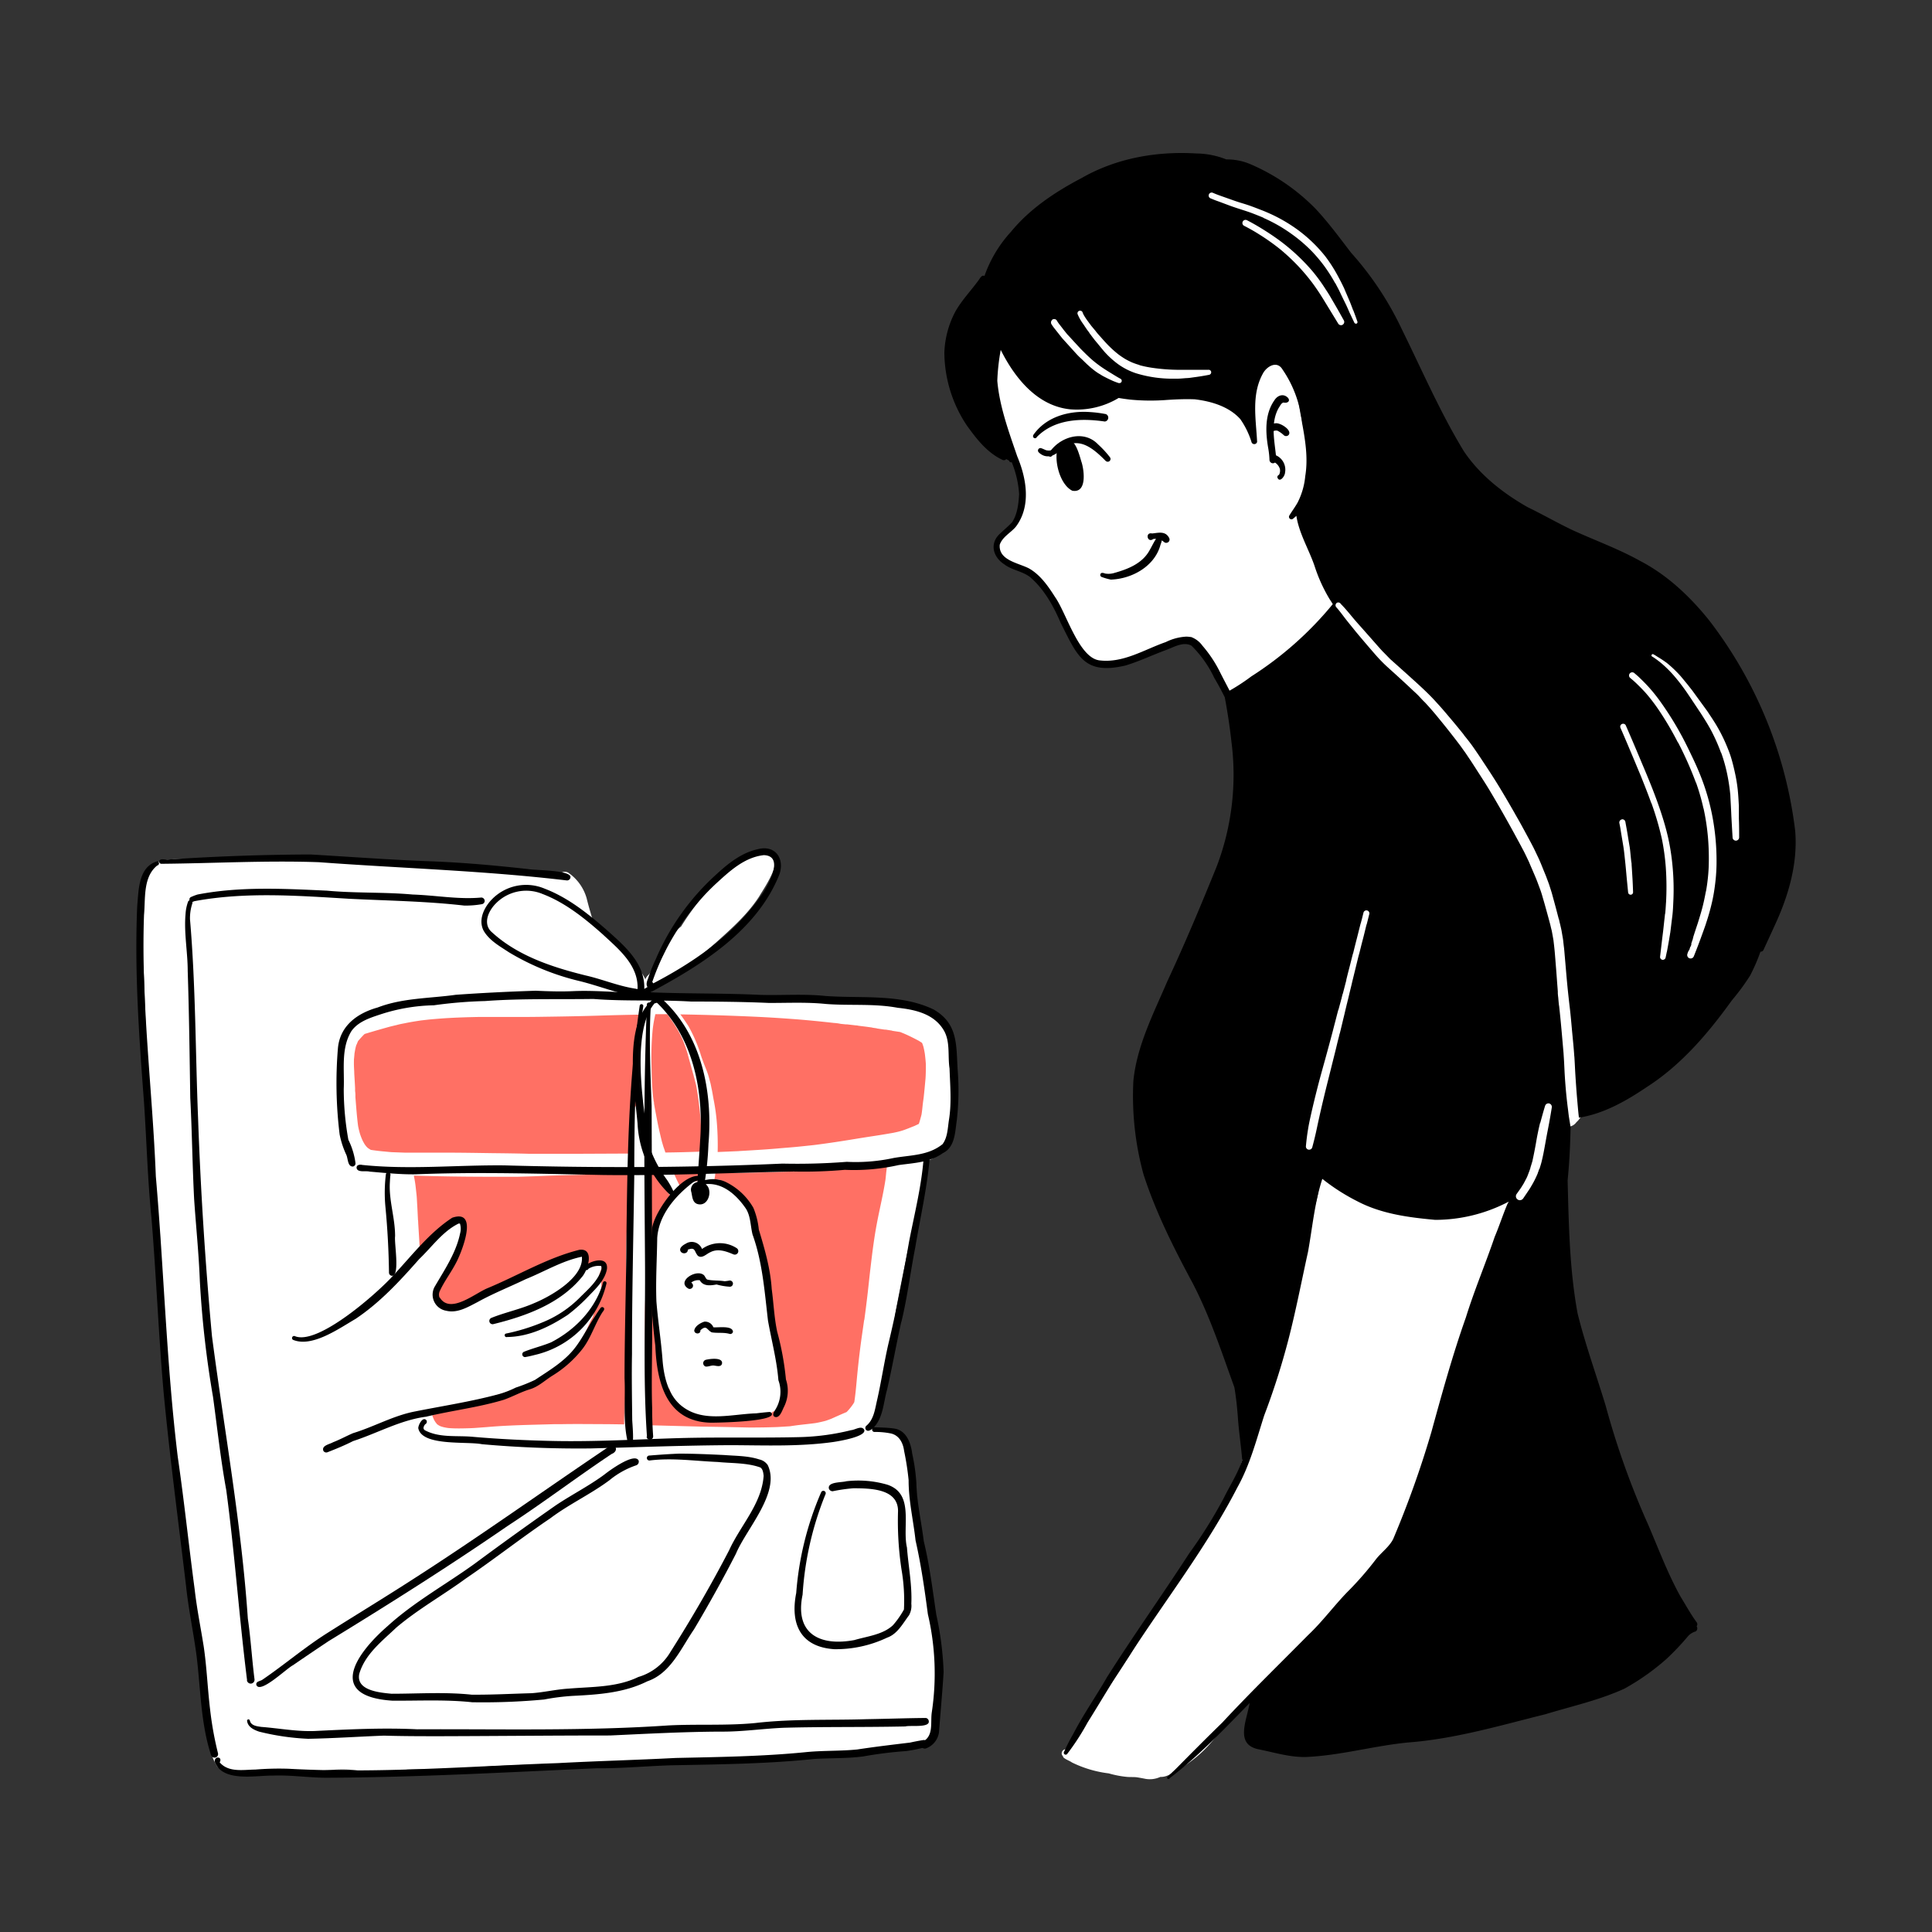 <svg xmlns="http://www.w3.org/2000/svg" xmlns:svgjs="http://svgjs.com/svgjs" xmlns:xlink="http://www.w3.org/1999/xlink" width="360" height="360"><rect width="100%" height="100%" fill="#333333" stroke="none"/><svg xmlns="http://www.w3.org/2000/svg" width="360" height="360" data-name="Layer 1" viewBox="0 0 500 500"><defs><clipPath id="a"><path fill="none" d="M87.5 257.18h152.31v112.81H87.5z"/></clipPath></defs><path fill="#fff" d="M337 300.53a1.94 1.94 0 0 1-1.11-2.3c.5-3.27 1.19-6.43 1.94-9.64 2.31-10.58 5.79-21.17 8-31.75 1.79-9.22 2.57-18.66 6.13-27.45.6-1.28 1.21-3.59 3-3.18a1.62 1.62 0 0 1 1.16 1.53 15.76 15.76 0 0 1-1.15 5.67 2.1 2.1 0 0 1 1.21 1.42c-.21 4.94-2 9.8-2.92 14.68-2.64 12.07-6.15 23.91-9.73 35.73-1.08 3.84-2.24 7.68-3.26 11.54-.42 1.73-.77 4.63-3.27 3.75ZM416.69 215.07a1.75 1.75 0 1 1 1.79 1.7 1.74 1.74 0 0 1-1.79-1.7Z" class="colorfff svgShape"/><path fill="#fff" d="M418.73 237.85c-1.3-1.73-.15-4.5-.34-6.49a83.88 83.88 0 0 0-2.3-21.18.77.77 0 0 1-.92-.61.76.76 0 0 1 .11-.59 1.18 1.18 0 0 1 1.64-.24 1.42 1.42 0 0 1 .29.31c-.36-1.28-.24-2.91 1.26-3.32a2 2 0 0 1 2.5 1.37c.54 1.84.92 3.73 1.29 5.62.73 5.11 1.29 10.25 2 15.37 0 2.25 1.63 6-1.3 7a9.91 9.91 0 0 1-.45 2.15 2.24 2.24 0 0 1-2.91 1.28 2.4 2.4 0 0 1-.87-.67Z" class="colorfff svgShape"/><path fill="#fff" d="M428.3 250.77c-2.28-.19-1.62-3.28-1.62-4.67a119.22 119.22 0 0 1 1.32-12.92c-.16-6.26-2-12.33-2.86-18.5-1.83-9.46-3.83-18.66-7.78-27.39-2.22-.76-1.51-4.38 1-3.34 3.65-1 4.45 5.25 5.5 7.66a114.5 114.5 0 0 1 7.09 19.5c1.7.8 1.51 3 1.88 4.55a121.12 121.12 0 0 1 1.52 16c.11 5.43.15 11-2.07 16.08-.5 1.81-1.74 4.34-3.98 3.03Z" class="colorfff svgShape"/><path fill="#fff" d="M435 253.91c-1.6-.38-1.81-2.15-1.33-3.48.63-3 1.5-6 2.35-9 2.86-8.35 3.1-17.35 3.08-26-.22-5.41-1.75-10.83-3.32-16-1.56-4-3-8.07-6.46-10.83a63.1 63.1 0 0 1-7.52-10.14c-1.23-1.92-4.15-3.47-3.16-6 .92-1.91 4.24-1 4.45.9a64.54 64.54 0 0 1 15.14 18.84 28.28 28.28 0 0 1 4.8 10.45c1 10.06 3.68 20 2.88 30.21.26 3-1.37 5.46-2.87 7.87-.88 2-1.44 4.17-2.46 6-1.39 2.26.13 7.57-4 6.89a2.11 2.11 0 0 1-1.58.29Z" class="colorfff svgShape"/><path fill="#fff" d="M449.73 221.27a2.22 2.22 0 0 1-1.44-.79l-.1-.13c-1.78.11-2.17-1.74-2.06-3.14-.06-2.27-.43-4.51-.58-6.78-.31-3.93-.75-7.52-1.34-11.37-.41-6.94-5.07-12.63-9.48-17.67-4.58-3.07-7.42-8-11-12.07-1.5-2.69 2.11-4.73 4.13-2.73 1.57-1.4 4.64-.15 3.69 2.13 2.46 2.84 11.38 9.51 10.34 13.29a52.55 52.55 0 0 1 6.59 11.08c2.37-.16 2.26 2.88 2.41 4.54.35 3.43.43 6.89.44 10.33a33.57 33.57 0 0 0 .95 5.28 1.15 1.15 0 0 1-.59 1.53h-.05c.24 2.23 1.52 6.44-1.91 6.5ZM350.29 89.56c-1.65-.68-2.33-2.59-3.81-3.45-3.65-2.79-6.12-7-9.25-10.27a4.26 4.26 0 0 1-2.29-1.84c-2-2-4.07-4.09-6.07-6.16-2.2 1.81-4.32-1.57-6.1-2.62-2.5-2.59-6.44-5-6.69-8.88-1.58-.74-4-1.05-4.15-3.17-1-.69-2.46-1.17-2.57-2.57a2.19 2.19 0 0 1 2-2.38 2.33 2.33 0 0 1 .79.07c.94.31 1.77.87 2.69 1.23 3.57-1 7.6 1.56 10.75 3.08 10.66 3.25 19.28 12.2 23.83 22.25 1.19 3.15 8.95 16.15.87 14.71ZM409.3 279.25c0 3.82 2 8.21-1.34 11.19a2.72 2.72 0 0 1-2.96 1.06c-2.37-1.21-.79-4.4-1.16-6.5a49.38 49.38 0 0 0-.08-6.88 28.73 28.73 0 0 0-.43-8.53c-1.19-6.69-1.43-13.41-2.2-20.07-.1-1-.23-1.91-.38-2.86-1.08-3.08-1.9-6.28-2.94-9.34-.86-2.68-1.68-5.37-2.53-8.06l-.32-.13c-1.47-1.58-1.72-4-2.52-5.95q-1.33-3.9-3-7.67c-2.58-5.62-6.28-10.64-9.81-15.69-4.69-6.5-11-11.59-15.53-18.22-5.72-7.73-13.14-14.17-17.85-22.64l-.24-.47c-1.37 3.59-4.6 6.31-7.6 8.65a83 83 0 0 1-9.86 7c-1 .31-5.08 3.32-7.57 4.29a1.29 1.29 0 0 1 .09.16 1.34 1.34 0 0 1-2.12 1.59c-3.12-4.7-6.38-9.31-9.71-13.87a17.89 17.89 0 0 1-1.42-1.19 3 3 0 0 1-.52.13 27.33 27.33 0 0 0-5.45 1.77c-1.49.42-4.09 3.11-5.47 1.94-3.73 1.65-8.1 2.93-9.28 2.74a12.21 12.21 0 0 1-2.4-.51 1.42 1.42 0 0 1-1.21.35c-3.17-.54-4-3.91-5.16-6.41-1.94-4-4.59-7.5-6.86-11.21-1.4-2.45-3.56-4.25-5.34-6.36a.91.91 0 0 1-.13-.38 15.66 15.66 0 0 1-4.07-.71c-2.38-.67-4.93-3.32-4-5.92a8.82 8.82 0 0 1 4-3.48c1.38-1 1.87-2.84 2.48-4.33a8.71 8.71 0 0 0 .48-1.19 5 5 0 0 1-.36-2.15c-.1-1.61-.19-3.23-.44-4.82a12.78 12.78 0 0 0-1.3-3.91 60.47 60.47 0 0 1-2.08-7.82c-1.57-6.26-4-12.7-2.69-19.21a34.68 34.68 0 0 1 .69-3.4v-.25a.88.88 0 0 1 .72-.74c1.42-.73 2.54 1.9 1.79 3.1 1.65 3.42 3.51 6.74 6.73 8.82a19.42 19.42 0 0 0 19.58.82c-7.19-1.65-12.44-11.08-16.69-16.62a1 1 0 0 1-.89-.09 5.45 5.45 0 0 1-2.64-3.84c-.68-1.7.76-2.74 2.11-1.46A2.16 2.16 0 0 1 273 77.8a35.44 35.44 0 0 1 2.4 2.8 2.38 2.38 0 0 1 .89-1.72 1.87 1.87 0 1 1 2.6-2.7c2.88 3.39 5.85 6.69 8.78 10 1.84 2.2 3.77 4.64 6.69 5.35 4.21 1 8.32 2.08 12.67 1.79a18.07 18.07 0 0 1 3.8.71 40.24 40.24 0 0 0 3.94-.92c1.6-.44 2.84-1.67 4.23-2.46a2 2 0 0 1 2.79.49 2 2 0 0 1 .11 2.13 10.27 10.27 0 0 1-7.43 5c-1.08 2.38-4.17 1.48-6.2 1.15a24.64 24.64 0 0 1-13.63-1.92 2.23 2.23 0 0 1-.31.86 3.28 3.28 0 0 1-1 1 4 4 0 0 1 .67 3.39c3.72.72 7.78-.44 11.51-.78 4.75-.64 10 0 13.73 3.23a27.44 27.44 0 0 1 3.79 3.83c-.05-.66-.08-1.33-.07-2 .32-3.76.29-16.19 6.61-13.41 5.92-.66 6.24 10.53 7.21 14.57.95 4.45 2.67 8.73 2.55 13.34-.11 1.65.93 5-1.68 4.87-.28 2.07-.06 4.49-1.35 6.24a47.11 47.11 0 0 0 7 17.27 26.25 26.25 0 0 0 3.18 3.64 2.92 2.92 0 0 1 .14.31c.32.47.64.94 1 1.4 3.6 4.69 7.64 9 11.63 13.35a3.36 3.36 0 0 1 2.05.89 55.11 55.11 0 0 1 7.48 7.64c3.65 4.31 7.06 8.8 10.53 13.24 6.53-2 16 20.59 18.36 25a101.64 101.64 0 0 1 5.63 13.2c2.57.55 1.82 4.09 1.7 6.66.13.77.25 1.54.34 2.31.47 1.78 1.24 3.66 1 5.52a1.89 1.89 0 0 1-.41.84c.16 1.71.31 3.43.44 5.15a17.25 17.25 0 0 1 .17 2.59c.58 9.35 2.23 18.35 2.76 27.6Zm-127.69-191-.85-1.25c-.83-1.21-1.64-2.45-2.51-3.63l-.18.47 1.58 1.94Z" class="colorfff svgShape"/><path fill="#fff" d="M401.91 280.74c1.84.89 1.18 3.36 1.16 5a94.21 94.21 0 0 0-1.36 11.26c-.25 2.22.14 6.92-3.44 5.64-.58 3.34-1.91 6.51-2.26 9.89a3.23 3.23 0 0 1-1.4 3.08 2.13 2.13 0 0 1-2.9.79 2.16 2.16 0 0 1-.61-.52 5 5 0 0 1-.42-2.72c-1.28 3-2.4 6.09-3.77 9.06-1.38 6.32-3 12.6-4.29 18.93a354.74 354.74 0 0 1-10.4 34.8c-3 9-5.59 18.46-10.82 26.42-2.16 2.44-4 5.3-6.75 7.07-1.18.66-2.33 1.36-3.45 2.11-4.28 5.19-9.46 9.51-14.3 14.16a140.69 140.69 0 0 0-16.36 17.37 33.35 33.35 0 0 1-4.4 4.25 32.17 32.17 0 0 1-11.63 10.87c-1.27.79-2.67 1.75-4.21 1.66a6.56 6.56 0 0 1-3.78.52c-.73-.15-1.45-.28-2.19-.4s-1.71-.05-2.55-.11a25.68 25.68 0 0 1-4.84-.92 29.65 29.65 0 0 1-9.51-2.82c-.69-.48-1.53-.72-2.17-1.26a1.2 1.2 0 0 1-.2-.41 1 1 0 0 1-.3-.73 1.1 1.1 0 0 1 1.35-1 66.47 66.47 0 0 1 8.23-12.8c7.27-9 12.44-19.51 18.7-29.19 2.2-3.32 4.69-6.42 7.1-9.58a10.68 10.68 0 0 1 .43-1.24 46.35 46.35 0 0 1 2.67-5.2c2.64-4.08 4.54-8.61 7.06-12.74a7.47 7.47 0 0 0 .28-1c.38-1.38.81-2.77 1.28-4.12a93 93 0 0 1 5.7-15.51c1.8-5.23 3.47-10.46 5.07-15.75 2.1-8.31 3.42-16.8 5.2-25.18 1-4.26 2.88-8.42 3.48-12.76a1.75 1.75 0 0 1 1-3.29c1.57.16 2.85 1.37 4.16 2.18a88.21 88.21 0 0 0 8.43 5.45c5 2.58 10.59 2.32 16 2.45a2.13 2.13 0 0 1 .83-1.24c1.31-.82 3.26-1.61 4.79-1.1 3.54-.65 7.15-.72 10.68-1.44a9.49 9.49 0 0 1 1.24-1.51 1.69 1.69 0 0 1 2.36.41 1.57 1.57 0 0 1 .18.31c.6-3.83 1.9-8.15 3-8.95a104.08 104.08 0 0 0 3.44-12c.3-1.55-1.05-4.26 1.41-4.42.17-1.72.66-4.64 3.08-3.77ZM246.52 273.75c.08 6.13.36 12.32-.47 18.41-.8 3.29-2.57 7.3-6.12 8.27-.89 4.11-1.76 8.22-2.44 12.37-2.22 8.79-4 17.68-5.69 26.59a103.87 103.87 0 0 1-2.35 12.23q-.21.94-.45 1.89c-.14 4.82-.48 9.63-3.16 13.82a15.66 15.66 0 0 1-1.3 1.91c1.15.24 2.29.52 3.45.68 1.27.41 3 .55 4.09 1.4l.12-.07a1.59 1.59 0 0 1 2.09.81 1.57 1.57 0 0 1 .13.74c4 12.38 2.92 25.57 5.19 38.26.76 5.7 2.25 11.3 2.47 17.07.27 4.69 1.17 9.28 1 13.71a14.55 14.55 0 0 1-2.36 7.62c-.4 1.07-1.18 2.36-2.52 1.83l-.18-.09-.07.08a3.12 3.12 0 0 1-1.95.72q-7 1-14.08 1.9c-8.62 1.39-17.28.87-25.92 1-7-.2-13.78 1.6-20.74 1.27-.73-.2-2.3-.13-3.57-.31h-.12c-5 .45-10-.08-15 .08-4.75.29-9.49.68-14.25.72a1.14 1.14 0 0 1-.6-.15c-5.54.27-11.1.35-16.63.73-6.56.64-13.12.59-19.7.72a32.76 32.76 0 0 1-7.2.49l-1 .09c-.56.06-1.34.21-1.75-.16-1.37-.06-2.42-.13-2.83-.17-6.68-1-13.32 1.11-20 .45-3.52-.15-7.36.45-10.84-.29a4.34 4.34 0 0 1-2.37-.44 6.06 6.06 0 0 1-.76-.39 2 2 0 0 1-2.47-.44c-2.53-4.11-2.65-9.22-3.27-13.91-.85-7.89-1.66-15.67-2.8-23.51-1.78-15.75-4.47-31.52-5.24-47.37-1.28-10.83-1.75-21.73-2.2-32.62-.6-6.85-1.1-13.67-1.26-20.53-1.86-5.54-1.23-11.64-1.88-17.41-.49-5.91-.49-11.84-.78-17.75 0-2.21-1.85-15-1.06-19.54-.27-5-.21-10.06-.66-15-.27-7.23-3.22-20.13 3.07-25.45.73-2.09 7.65-1.64 9.37-1.67 15.58-.85 31.14-.06 46.71.47 7 .43 13.92 1.18 20.89 1.69a132.64 132.64 0 0 1 15.3 1.15 60.64 60.64 0 0 0 6.12.24c2.16 0 4.46-.48 6.54.2a1.7 1.7 0 0 1 2.17-.15 12 12 0 0 1 4.64 6.55c.53 2.2 1.21 4.39 1.85 6.58a11.69 11.69 0 0 0 1.67 1.09c3 2.24 5.21 5.41 7.64 8.26a14.57 14.57 0 0 1 3.92 4.8 2.34 2.34 0 0 0 .09.24 3.2 3.2 0 0 1 .86-1.2c1-1.19 1.78-2.51 2.87-3.61a18.66 18.66 0 0 0 2.15-4.56 12.09 12.09 0 0 1 3.4-4.33c4.46-7.25 13-17.5 21.81-18.91h-.19c6.19 0 0 8.71-1.44 11.18-3 4.62-7.15 8.3-11.21 11.94-5.08 4.37-10.15 9-16.33 11.8-.29.33-.38.95-.65 1.32a2.68 2.68 0 0 1 0 .8c2.8.28 5.58.74 8.39.9 7.89.19 15.81-.75 23.69.28 4.6.29 9.2-.44 13.8-.48 4.41-.27 8.78.43 13.17.55 4.86.77 10.09.41 14.36 3.28.29.18.58.36.86.57 2.93.01 3.75 8.73 3.98 10.76Z" class="colorfff svgShape"/><g class="color000 svgShape" clip-path="url(#a)"><path fill="#ff7064" d="M116 369.57q-.65-.09-1.29-.24l-.58-.17a4.3 4.3 0 0 1-.53-.25l-.3-.19a2.48 2.48 0 0 1-.3-.25v-.05l-.21-.24c-.14-.19-.26-.39-.38-.59s-.25-.53-.36-.8-.14-.37-.2-.55h.2c2.12-.84 5.19-1.62 5.9-2 5.14-1.65 10.32-3.2 15.55-4.55 2.74-.88 5.22-2.49 8-3.28h.11a29.89 29.89 0 0 0 5.32-4.66 37.1 37.1 0 0 0 5.22-8.36 26.9 26.9 0 0 1 1.28-2.58c.73-3.05 2.56-6 2.13-9.17-1.63-1.4 1-3.46 0-5.12-.45.06-.6.05-.92.12-.86.18-1.2 1.08-2 1.23a1.45 1.45 0 0 1-1.62-1.24 2 2 0 0 1 0-.35 2.37 2.37 0 0 1 1.13-1.46 3.57 3.57 0 0 0-2.29-1.09 97.35 97.35 0 0 0-10.33 4.27c-2 .69-13.12 6.88-19.11 8.66a2 2 0 0 1-.37.64 4.59 4.59 0 0 1-4.25 1.25 2.54 2.54 0 0 1-1.89-2.09.69.69 0 0 1-.38-.72c-1.13-2.11 2.08-6.71 3.67-7.94a1.12 1.12 0 0 1 .33-.2 53.6 53.6 0 0 0 2.57-6.84 18.19 18.19 0 0 0-.29-5.41 3.37 3.37 0 0 0-.55.12 18.51 18.51 0 0 0-6.38 3.85 31.68 31.68 0 0 0-4.23 4.28c-.12-2.36-.28-4.73-.42-7.09v.26c0-.38 0-.77-.07-1.16v-.17c-.06-1.17-.11-2.35-.18-3.51-.07-1-.09-2-.2-2.92s-.2-2-.36-3c-.08-.48-.15-.94-.26-1.42 0-.11 0-.23-.08-.35q3.48.12 7 .18c4.37.09 8.74.12 13.12.13H133.76c2.31-.06 4.62-.13 6.93-.23 4.37-.18 8.74-.25 13.11-.37l8.89-.23v2.82-.23c0 2.47-.1 4.95-.24 7.42v-.25c-.21 3.84-.37 7.68-.42 11.52v.76c0 3.6.06 7.21.11 10.82v-.09c0 3.72.08 7.43 0 11.15a2.35 2.35 0 0 1 0-.26c-.12 4.82-.2 9.64-.34 14.45-.1 2.26-.28 4.54-.27 6.8l-4.39-.06c-3.87 0-7.74-.07-11.61 0H143.58c-4 .12-7.94.19-11.91.38q-2.85.13-5.68.38l-3.13.23c-.93.06-1.87.08-2.8.1-1.43.03-2.75.03-4.06-.09Z" class="colorfcb8a3 svgShape"/><path fill="#ff7064" d="M108.15 315.27v.18c.01-.06 0-.12 0-.18ZM127 298.43c-3.67-.05-7.34-.12-11-.12h-11.11l-3.51-.13c-.78-.05-1.56-.15-2.34-.21-1-.1-2-.22-3.06-.38-.22-.12-.42-.25-.63-.39s-.15-.12-.22-.17-.24-.23-.35-.36-.25-.32-.37-.48c-.2-.33-.39-.66-.56-1a15.7 15.7 0 0 1-.65-1.65 19.62 19.62 0 0 1-.53-2.17c-.32-2.46-.49-4.94-.69-7.41a2.11 2.11 0 0 0 0 .25V283.74c0-.44 0-.9-.08-1.34a.28.28 0 0 0 0 .09V281.62c-.06-1.26-.14-2.53-.22-3.8 0-.66-.06-1.32-.08-2s0-1.07 0-1.6l.12-1.26c0-.33.09-.66.14-1a12.41 12.41 0 0 1 .38-1.6v.08l.06-.18a.11.11 0 0 1 0 .06c.11-.29.23-.58.35-.87.43-.53.88-1 1.36-1.52.11-.12.25-.23.37-.35l.81-.24c1.88-.57 3.77-1.1 5.66-1.63h.13-.12l2.24-.55c.58-.15 1.18-.25 1.78-.37 1.32-.28 2.65-.48 4-.69 1.13-.13 2.26-.27 3.4-.36 1.36-.11 2.71-.22 4.07-.29 2.48-.14 4.95-.21 7.44-.26H134.82c3.25 0 6.51-.06 9.77-.11q5.25-.08 10.51-.24c3.44-.11 6.89-.19 10.33-.25h1.64l-.06.26c-.26 1-.47 2.08-.65 3.13-.22 1.34-.39 2.69-.52 4.05-.08.81-.18 1.62-.23 2.43l-.15 2.65c-.07 1.37-.1 2.75-.1 4.12v2.24c0 .75.05 1.62.15 2.43v-.12.12c.08.77.16 1.54.27 2.31a1.42 1.42 0 0 0-.36-.14 1.12 1.12 0 0 0-1.31.85s0 .05 0 .07c-.06.17-.12.33-.19.49a3.13 3.13 0 0 0-.19.54c-.07.37-.15.74-.2 1.12-.1.83-.21 1.65-.29 2.48-.17 1.58-.33 3.17-.42 4.76 0 .72-.07 1.44-.1 2.16l-13.44.06h-12.37c-3.26-.1-6.56-.13-9.91-.17ZM96 297.57l-.11-.06Z" class="colorfcb8a3 svgShape"/><path fill="#ff7064" d="M91.72 273a.53.53 0 0 1 0 .13c-.01-.06 0-.13 0-.13ZM91.9 271.78a.8.8 0 0 1 0 .15ZM88.19 269.74a1.39 1.39 0 0 0 .35 0 10.48 10.48 0 0 0-.77 1.58c.13-.57.23-1.08.42-1.58ZM182.16 369.22H182l-13.26-.35h-.36c0-.5-.07-1-.11-1.5l-.24-3.67c-.17-2.46-.35-4.92-.61-7.38a.52.52 0 0 0 0-.11.31.31 0 0 0 0-.09c-.09-.84-.21-1.67-.33-2.51-.11-2.65-.14-5.3-.18-8v-3.86c0-1.93 0-3.87.12-5.82.1-2.12.23-4.24.26-6.37.07-4 0-8 .1-11.93v-.87c0-2 .11-3.92.17-5.87 0-.87.09-1.74.13-2.61s.06-2 .15-3.06c0-.56.09-1.11.14-1.67h2.63l.3.7-.06-.13c.33.79.65 1.58 1 2.37a14.71 14.71 0 0 0 1.31 2.56 1.67 1.67 0 0 0 .44.44l-.09.13a16 16 0 0 0-1.27 2.64c-.25.68-.49 1.36-.73 2v-.07c0 .09-.07.18-.1.27-.19.58-.38 1.18-.58 1.77l.09-.28a51.3 51.3 0 0 0-1.86 9 41.27 41.27 0 0 0-.31 4.57c0 1.5 0 3 .07 4.49v.29c.06 1 .17 2 .3 3s.3 1.91.47 2.86a20.89 20.89 0 0 0 .62 2.32v.17c0 .35.06.69.08 1 .05.69.1 1.39.16 2.09.12 1.47.24 3 .39 4.42.17 1.7.34 3.39.56 5.07.06.4.12.81.17 1.21s.06.62.12.93a4.17 4.17 0 0 0 .3.86 2.58 2.58 0 0 0 1 1.06l.26.14a13.88 13.88 0 0 0 2.79 5.37 8.48 8.48 0 0 0 2.14 2 5.7 5.7 0 0 0 2.7.92h.2a6.1 6.1 0 0 0 2.68-.66 20.19 20.19 0 0 0 2.8.22h3.71c1.06 0 2.13 0 3.19-.06a17 17 0 0 0 3.76-.46 7.86 7.86 0 0 0 1.87-.72 6.19 6.19 0 0 0 1-.77h.27a2.64 2.64 0 0 0 1-.29 2.5 2.5 0 0 0 1.27-1.59 10 10 0 0 0 .12-2.44v-3.61a22.17 22.17 0 0 0-.25-3.15 11.25 11.25 0 0 0-1.35-3.86 1.57 1.57 0 0 0-.35-.42s0-.07 0-.11c-.17-1.77-.32-3.55-.61-5.3a1.6 1.6 0 0 0-.17-.94.36.36 0 0 0 0-.09c0-.07-.09-.13-.13-.19v-3.3c0-.68 0-1.35-.07-2 0-.88-.05-1.78-.13-2.66l-.27-2.87c0-.42-.12-.84-.19-1.26l-.12-.79a4.45 4.45 0 0 0-.23-.79 1.79 1.79 0 0 0-1.43-1.15c-.07-.64-.17-1.28-.3-1.91a35.66 35.66 0 0 0-1.34-4.53c-.25-.65-.5-1.3-.76-1.94 0-.43-.07-.86-.11-1.29a1.63 1.63 0 0 0 .85-1 2.17 2.17 0 0 0 .09-1 7.15 7.15 0 0 0-.23-.79c-.11-.29-.25-.57-.38-.85a14.82 14.82 0 0 0-1.74-2.92 8.22 8.22 0 0 0-1.93-1.93c-.09-.22-.19-.43-.29-.65a7.73 7.73 0 0 0-2.21-2.65 6.26 6.26 0 0 0-2.1-1.08 1.7 1.7 0 0 0-2.15-.49c.09-.44.17-.88.23-1.33 0-.18 0-.35.08-.53 2.47 0 5 0 7.42-.06 4.62-.05 9.23-.23 13.85-.38 2.08-.07 4.16-.1 6.24-.19 2.38-.11 4.75-.25 7.12-.47a94.88 94.88 0 0 0 9.91-1.4 12.63 12.63 0 0 0-.23 1.37l-.12 1c-.06.63-.12 1.27-.2 1.91-.58 3.77-1.5 7.49-2.21 11.24s-1.19 7.55-1.63 11.34c-.27 2.2-.49 4.4-.74 6.61q-.42 3.62-.91 7.23v-.31c-.2 1.45-.41 2.9-.62 4.35-.55 3.9-1 7.81-1.35 11.73-.16 1.78-.33 3.56-.6 5.32a5.58 5.58 0 0 1-.35.58c-.31.45-.63.88-1 1.3-.21.24-.42.47-.64.7-1.33.55-2.63 1.14-3.95 1.73-.49.19-1 .38-1.49.54-.86.23-1.73.42-2.61.58-1.32.18-2.65.31-4 .47-.88.1-1.75.23-2.63.36l-3.1.19c-2.48.1-5 .13-7.43.13-3.83-.08-7.78-.17-11.73-.22ZM168.46 298c0 .13.09.27.13.41h-.19ZM185.45 289.77a2.45 2.45 0 0 1 0 .27 3 3 0 0 0 0-.42v.16a51.49 51.49 0 0 0-.8-5.39c-.16-.89-.3-1.78-.49-2.66-.12-.53-.2-1.08-.35-1.6s-.27-1-.41-1.52c-.26-.92-.63-1.84-1-2.75s-.63-1.66-.92-2.49a38.53 38.53 0 0 0-3.34-7.85c-.65-1-1.35-2.06-2.08-3q9.85.17 19.69.62c3.23.15 6.46.36 9.68.6 3.48.26 6.95.61 10.42 1h.15l1.21.14h-.23l.53.06h-.23l1.53.16h.35l2.35.27h.12l.44.05h-.23l2.48.31 1.58.22h-.23l1.41.2h-.24l2.1.31h-.24.49l.33.05 1.52.24h-.25l2.17.33c.69.28 1.38.56 2.05.88.94.44 1.86.91 2.78 1.4l.84.54c.13.33.25.66.35 1 .15.58.26 1.17.36 1.76.12.91.21 1.82.27 2.75 0 1.24 0 2.49-.09 3.74-.15 1.64-.3 3.29-.48 4.92-.08.58-.17 1.16-.23 1.74v-.06c-.09.92-.18 1.83-.33 2.73-.16.62-.33 1.22-.51 1.84l-.18.54-1.16.55c-1 .38-1.92.78-2.9 1.11s-1.72.47-2.6.66l.26-.05c-1.61.29-3.23.56-4.87.81s-3.39.52-5.08.8c-3.57.59-7.15 1.14-10.74 1.59-1.56.17-3.13.34-4.7.49s-3.28.27-4.93.42c-3.35.29-6.72.47-10.08.67h.23-.27.23l-5.45.23a71.47 71.47 0 0 0-.28-8.37ZM236.46 291.26l-.15.07ZM166.17 292.85q.08-1.43.12-2.85v-.92c.11.57.21 1.14.33 1.71.05.23.09.45.14.68a1.59 1.59 0 0 0-.35.74c-.11.61-.21 1.21-.31 1.82.04-.41.06-.8.07-1.18Z" class="colorfcb8a3 svgShape"/><path fill="#ff7064" d="M201.58 354.16a.68.68 0 0 0 0 .14.59.59 0 0 1 0-.14ZM201.49 353.17v.17a1 1 0 0 1 0-.17ZM200.18 344.69v.15a.38.38 0 0 0 0-.15ZM180.7 309.79a.3.3 0 0 1 0-.1 2.18 2.18 0 0 0 .76.42h.14a1.73 1.73 0 0 0-.62.38c-.11-.2-.2-.49-.28-.7ZM180 309.06h.1l.06.11a.51.51 0 0 0-.16-.11ZM175.24 305.51c-.31-.63-.59-1.29-.87-1.93h6.49c-.06.36-.13.72-.19 1.09s-.16.71-.25 1.06a7.7 7.7 0 0 0-1.44 0 6.54 6.54 0 0 0-3 1.29c-.25-.52-.5-1.02-.74-1.51ZM171.77 297c-.1-.3-.19-.6-.28-.91l.07.22c-.09-.28-.17-.55-.25-.82-.38-1.55-.75-3.09-1.07-4.65l-.12-.61c-.3-1.53-.59-3.05-.86-4.58 0-.22 0-.43-.08-.65-.07-.56-.15-1.11-.22-1.67-.1-1.21-.2-2.41-.25-3.63s-.08-2.71-.1-4.07a73.91 73.91 0 0 1 .29-9.05 32.92 32.92 0 0 1 .67-3.93 1.21 1.21 0 0 1 .05-.18h3.08a41.72 41.72 0 0 1 2.68 4.05 26.24 26.24 0 0 1 1.26 2.48 33.31 33.31 0 0 1 1.29 3.63c.74 2.78 1.57 5.55 2.26 8.35.52 2.93.88 5.87 1.13 8.82.09 1.41.14 2.82.17 4.24s-.07 2.69-.12 4c-3.06.11-6.11.2-9.17.23-.12-.39-.27-.85-.43-1.27ZM235.11 260.53c-2.61-.21-5.23-.3-7.85-.53-2-.19-4-.4-6-.62a45.27 45.27 0 0 1 6-.23 95.06 95.06 0 0 1 9.82 1.38v.06l.08.21c-.62-.11-1.33-.21-2.05-.27ZM124.94 257.86c3.35 0 6.69-.31 10.05-.39 3.45.1 6.89.31 10.34.48-3.76 0-7.52.2-11.29.23h-12.67c1.18-.12 2.37-.24 3.57-.32Z" class="colorfcb8a3 svgShape"/></g><path d="M330.58 123.54a.64.64 0 0 1 .43-.65 2.29 2.29 0 0 0 .22-1.54 3 3 0 0 0-1.27-1.64.87.87 0 0 1-1.24-.18.85.85 0 0 1-.18-.46 21.43 21.43 0 0 0-.29-2.89c-.75-4.19-1-8.93 1.56-12.58.8-1.29 2.35-1.85 3.51-.65.74.92-.23 1.47-1.16 1.22-.6.16-.89.92-1.23 1.39-2.13 3.78-1.14 8.2-.72 12.27a4.07 4.07 0 0 1 2.35 4.52c-.04.91-1.44 2.74-1.98 1.19Z" class="color000 svgShape"/><path d="M330 109.56c1.18-.31 4.5 1.74 3.5 3a.88.88 0 0 1-1.23.09 7 7 0 0 0-1.7-1.2 1.76 1.76 0 0 0-1 .12c-.65.23-1.3.54-1.69-.38-.32-1.07.89-1.42 1.77-1.6Z" class="color000 svgShape"/><path d="M346.6 75.24c.18.38.37.77.55 1.16.35.73.71 1.46 1.07 2.19s.69 1.49 1 2.22c.44.9.85 1.8 1.28 2.69a.44.44 0 0 0 .39.26.48.48 0 0 0 .18 0 .43.43 0 0 0 .23-.52c-.35-1-.71-2-1.1-3v.07l-.57-1.5c-.11-.27-.21-.55-.33-.82-.37-.88-.75-1.75-1.13-2.63-.12-.28-.22-.56-.35-.83-.47-1-.94-1.92-1.45-2.86a38.18 38.18 0 0 0-3.37-5.31 37.24 37.24 0 0 0-7.49-7.13 41.36 41.36 0 0 0-4.51-2.79 43.08 43.08 0 0 0-4.85-2.19c-.87-.34-1.75-.68-2.65-1s-1.66-.54-2.5-.8-1.66-.54-2.48-.84l-2.52-.89-.88-.32c-.44-.16-.87-.35-1.3-.53a.78.78 0 0 0-.52 1.47c.46.18.91.38 1.38.55l1 .36 2.67 1c1.12.41 2.27.77 3.41 1.14.9.29 1.8.59 2.67.93s1.75.69 2.62 1.06h-.1a41.58 41.58 0 0 1 4.64 2.4l-.1-.06a44.4 44.4 0 0 1 4.33 3 39.71 39.71 0 0 1 3.65 3.28 39.48 39.48 0 0 1 3.19 3.77 41.45 41.45 0 0 1 2.89 4.54v-.09c.34.67.71 1.34 1.05 2.02Zm-4.32 1.88 1.06 1.74 3 4.91a.87.87 0 0 0 .72.39.75.75 0 0 0 .43-.13.84.84 0 0 0 .27-1.16c-.35-.63-.71-1.26-1.06-1.9-.81-1.44-1.65-2.86-2.48-4.29-.47-.81-1-1.58-1.5-2.36a42.29 42.29 0 0 0-3.21-4.32 51.9 51.9 0 0 0-7.62-7.2c-1.43-1.09-2.91-2.1-4.42-3.06s-3.12-1.91-4.74-2.74a.81.81 0 0 0-.77 1.43c1.33.68 2.63 1.41 3.89 2.21a56.82 56.82 0 0 1 5.55 3.94 54.14 54.14 0 0 1 4.7 4.42l.06.07a50.65 50.65 0 0 1 3.84 4.64c.79 1.11 1.56 2.24 2.27 3.41Zm-59.69 9.93a.36.36 0 0 0 .07.1 2.56 2.56 0 0 0 .2.26.94.94 0 0 0 .09.12c.35.48.74.93 1.13 1.39.53.66 1.08 1.32 1.65 2a23 23 0 0 0 3.68 3.36A17.06 17.06 0 0 0 294 96.6a32 32 0 0 0 10 1.4h.67c.8 0 1.58-.09 2.37-.15.58 0 1.15-.1 1.72-.18 1.4-.18 2.78-.4 4.16-.67a.67.67 0 0 0 .53-.76.66.66 0 0 0-.69-.54h-8.43.15a49 49 0 0 1-6.4-.53 26.41 26.41 0 0 1-3.27-.69h.14a18.34 18.34 0 0 1-2-.69q-.9-.4-1.77-.9a21.15 21.15 0 0 1-1.77-1.2 26.5 26.5 0 0 1-2.38-2.12l.08.09c-1-1-1.91-2.06-2.85-3.11-.28-.31-.55-.65-.81-1l-1-1.19c-.28-.38-.58-.77-.86-1.16a16.17 16.17 0 0 1-1.13-1.7c-.1-.19-.18-.38-.27-.57a.14.14 0 0 0 0-.06.7.7 0 0 0-.88-.43.68.68 0 0 0-.43.85 12.12 12.12 0 0 0 1.43 2.53c.34.5.67 1 1 1.48a2.69 2.69 0 0 0 .2.27l.06.08.07.09a1 1 0 0 0 .08.11c.07.09.13.18.2.26v.06l.28.37c.28.36.33.46.39.51Zm-10.26-4.27a.86.86 0 0 0-.18 1.17c.2.31.4.61.63.9l1.58 2c.26.32.5.65.78.95l3 3.31c.5.56 1 1.1 1.58 1.62s1.21 1.19 1.84 1.75a22.6 22.6 0 0 0 2.15 1.76q.46.33 1 .63a10.2 10.2 0 0 0 .9.54c.56.28 1.12.58 1.69.84.31.14.62.29.94.42s.84.33 1.28.47a.45.45 0 0 0 .2 0 .58.58 0 0 0 .55-.38.6.6 0 0 0-.27-.73c-.76-.4-1.48-.85-2.21-1.3s-1.45-.88-2.16-1.36A29.62 29.62 0 0 1 282.5 93a.6.6 0 0 1 .08.08 1.29 1.29 0 0 0-.17-.16c-.61-.55-1.2-1.11-1.78-1.69-.42-.42-.86-.84-1.26-1.28l-.92-1c-.77-.82-1.51-1.66-2.28-2.47-.41-.52-.82-1-1.24-1.57l-.78-1c-.24-.31-.46-.63-.67-1a.8.8 0 0 0-.67-.33.89.89 0 0 0-.5.15Zm35.84 82.05a6.22 6.22 0 0 1 3 2.25 32.37 32.37 0 0 1 4.35 6.44c.87 1.75 1.8 3.48 2.69 5.22a51.44 51.44 0 0 0 5.63-3.69 89.54 89.54 0 0 0 21.08-18.7q-.37-.63-.78-1.23a40.64 40.64 0 0 1-3.95-8.7c-1.5-4.33-4-8.4-4.69-12.92-.28.26-.56.5-.85.74a.63.63 0 0 1-.84 0 .65.65 0 0 1-.12-.84c.68-1.11 1.46-2.16 2.11-3.3a18.88 18.88 0 0 0 2-6.89c.77-4.67 0-9.27-.84-13.84a29.56 29.56 0 0 0-5.05-13.75c-1.42-2.4-4.11-.81-5.1 1.1-3 5.47-1.76 11.75-1.47 17.63a.75.75 0 0 1-.9.57.73.73 0 0 1-.53-.45 21.29 21.29 0 0 0-2.92-6c-2.92-3.27-7.57-4.64-11.8-5.13-2.34-.09-4.66 0-7 .15a54.91 54.91 0 0 1-9.68-.07c-1-.12-2-.25-3-.43a21 21 0 0 1-12.58 2.94c-8.45-.88-14.25-8-17.94-15.37a55 55 0 0 0-.89 8c.59 6.73 3 13.21 5.16 19.54 2.41 5.72 3.64 12.9-.35 18.2-1.32 1.59-3.47 2.62-4.17 4.65-.39 4.07 4.85 4.73 7.59 6.17 2.95 1.69 4.95 4.61 6.74 7.42 2.93 4.15 6.2 15.94 11.63 16.38 6.08.68 11.47-2.83 17-4.75a13.59 13.59 0 0 1 5.27-1.41 6.93 6.93 0 0 1 1.19.11Zm139.9 46.29c.1 1.87.21 3.74.32 5.61a.86.86 0 0 0 .86.83.86.86 0 0 0 .84-.86c0-1.61 0-3.22-.07-4.83V208.59c-.08-1.39-.15-2.78-.29-4.17a39.92 39.92 0 0 0-.68-4.2c-.29-1.36-.62-2.72-1-4s-.95-2.68-1.52-4a41.49 41.49 0 0 0-2.45-4.73c-.5-.81-1-1.6-1.54-2.39-.27-.41-.53-.83-.82-1.23l-2.71-3.72-.93-1.28c-.21-.29-.44-.57-.66-.85s-.52-.68-.79-1c-.54-.66-1.08-1.32-1.65-2a31.36 31.36 0 0 0-3.58-3.43A27.6 27.6 0 0 0 429 170c-.29-.19-.57-.38-.87-.54l-.26-.15a.34.34 0 0 0-.44.19.33.33 0 0 0 .15.42 6.1 6.1 0 0 1 .54.34 23.58 23.58 0 0 1 2.17 1.67 31.83 31.83 0 0 1 2.79 2.78 51.47 51.47 0 0 1 3.82 5c.85 1.26 1.69 2.53 2.54 3.8.3.47.63.93.93 1.41 1 1.57 2 3.15 2.82 4.8a46 46 0 0 1 2.23 5.15.56.56 0 0 0 0-.12 40.58 40.58 0 0 1 1.47 5.09 48.69 48.69 0 0 1 .91 5.87v-.13c.07 1.78.2 3.66.27 5.54Zm-28.3.94a.81.81 0 0 0-.69.9c.12.6.25 1.21.34 1.82.22 1.44.48 2.88.71 4.32.19 1.18.3 2.38.43 3.57s.25 2.52.36 3.78c.14 1.52.29 3 .44 4.54a.66.66 0 0 0 .65.56h.07a.64.64 0 0 0 .56-.63c-.05-1.32-.09-2.64-.18-3.95-.06-1.06-.13-2.11-.2-3.16a.45.45 0 0 0 0 .11c0-.29 0-.57-.08-.86-.07-.6-.13-1.21-.19-1.81s-.12-1.32-.22-2c-.18-1.06-.36-2.12-.53-3.19s-.39-2.22-.59-3.33a.81.81 0 0 0-.79-.7h-.1Zm16.94 34.77a.9.9 0 0 0 .49 1.16 1 1 0 0 0 .33.06.88.88 0 0 0 .83-.56c.37-.93.74-1.87 1.1-2.81.48-1.27.94-2.53 1.4-3.81.25-.7.51-1.4.73-2.12.58-1.73 1.07-3.5 1.48-5.28s.69-3.6.89-5.43a46.11 46.11 0 0 0 .28-5.51 61.52 61.52 0 0 0-1.06-11.17 57.69 57.69 0 0 0-3-10.39c-.68-1.73-1.44-3.43-2.24-5.1s-1.54-3.22-2.37-4.79A82 82 0 0 0 430 182a43.5 43.5 0 0 0-3.39-4.27c-.63-.69-1.28-1.35-1.95-2-.3-.29-.59-.58-.91-.86l-.83-.71a.82.82 0 0 0-1 1.31l.76.64-.08-.07c.58.51 1.14 1.05 1.69 1.6s1.1 1.12 1.63 1.71l-.07-.08a45.14 45.14 0 0 1 3.4 4.42 79.77 79.77 0 0 1 5 8.49v-.09a90.82 90.82 0 0 1 4.66 10.48.42.42 0 0 0 0-.1 55.21 55.21 0 0 1 1.95 6.78v-.12a59.28 59.28 0 0 1 1.15 7.48 64.49 64.49 0 0 1 .2 7.74 48.1 48.1 0 0 1-.72 6.43v-.14c-.27 1.45-.56 2.89-.94 4.33s-.76 2.62-1.16 3.93c-.4 1.2-.8 2.4-1.18 3.61a.49.49 0 0 0 0 .11 3.38 3.38 0 0 0-.11.34v.04c0 .12-.08.23-.11.34l-.1.3c-.06.17-.11.35-.17.51s0 .1 0 .15V244.45c-.07.19-.12.37-.19.56v-.12l-.07.21v-.12l-.31 1v-.13c-.23.32-.34.64-.44.98Zm-5.8-10.33c-.06.54-.11 1.07-.18 1.61-.11 1-.21 2-.33 3-.27 2.16-.52 4.32-.77 6.47a.74.74 0 0 0 .63.82h.09a.74.74 0 0 0 .7-.54c.11-.51.22-1 .32-1.54v.1c.21-1.07.4-2.14.59-3.22.07-.45.15-.92.23-1.37 0-.17.06-.33.08-.5.08-.62.16-1.24.23-1.87l.31-2.51c.14-1.16.19-2.34.24-3.5a65 65 0 0 0-.42-11.33c-.23-1.83-.54-3.66-.95-5.46s-.91-3.58-1.47-5.34c-1.51-4.78-3.42-9.42-5.37-14q-2-4.81-4.1-9.62a.76.76 0 0 0-1.39.6c1.25 2.86 2.46 5.74 3.67 8.62.47 1.13.93 2.25 1.41 3.38.4.95.77 1.93 1.16 2.9.61 1.55 1.21 3.1 1.77 4.67a.3.3 0 0 0 0-.1 76.15 76.15 0 0 1 2.74 9.37 59.41 59.41 0 0 1 1 7.27 72.31 72.31 0 0 1 .06 9.31v-.13c-.06 1-.11 1.94-.22 2.91Zm-84.55 24.82c-.16.61-.33 1.22-.48 1.83-.3 1.18-.62 2.37-.92 3.56-.65 2.47-1.32 4.95-2 7.42-.63 2.27-1.27 4.54-1.86 6.83-.67 2.61-1.31 5.22-1.9 7.86-.25 1.14-.5 2.29-.68 3.45-.12.71-.22 1.41-.31 2.12s-.17 1.48-.24 2.22a.84.84 0 0 0 .74.93h.09a.84.84 0 0 0 .82-.64c.36-1.35.7-2.69 1-4.06.23-1.06.45-2.13.69-3.19.54-2.46 1.12-4.92 1.72-7.37s1.24-4.94 1.85-7.42c.29-1.16.59-2.32.87-3.49.17-.69.33-1.38.5-2.06s.33-1.24.46-1.87v.12c.33-1.32.64-2.63.95-3.94.18-.71.35-1.43.51-2.14.12-.51.25-1 .37-1.55.06-.23.13-.46.17-.69.23-.86.42-1.74.63-2.6s.45-1.79.64-2.68c.09-.34.17-.67.25-1l.6-2.45.6-2.45c.08-.34.18-.67.24-1a.36.36 0 0 1 0 .1c.35-1.31.65-2.63 1-3.93s.67-2.71 1-4v.09c.26-.93.47-1.87.71-2.8a.77.77 0 0 0-.61-.9.78.78 0 0 0-.91.61l-.39 1.57c-.1.37-.21.75-.29 1.13v-.1c-.35 1.3-.66 2.62-1 3.93s-.69 2.69-1 4v-.09c-.32 1.14-.58 2.29-.88 3.43s-.6 2.32-.88 3.48a.79.79 0 0 0 0 .13c-.31 1.17-.61 2.34-.91 3.51v-.11c-.05.21-.11.41-.16.61a1.33 1.33 0 0 1-.05.19 3.37 3.37 0 0 1-.09.34.43.43 0 0 1 0 .05c0 .1-.05.2-.07.29v-.11c0 .14-.07.28-.1.41v.11a.43.43 0 0 1 0-.05c-.22.78-.43 1.57-.64 2.35Zm49.71 40.95c-.17.54-.38 1.08-.58 1.61s-.32.82-.53 1.21l-.65 1.23c-.27.42-.52.87-.81 1.28l-1 1.41a1 1 0 0 0 .27 1.42.94.94 0 0 0 .57.18 1.06 1.06 0 0 0 .85-.44q.68-1 1.32-1.95c.2-.31.41-.61.6-.93s.41-.72.62-1.07q.51-.92.93-1.86c.14-.32.29-.64.42-1s.28-.66.38-1c.2-.63.4-1.26.55-1.9s.3-1.29.43-1.94c.24-1.23.46-2.46.68-3.69s.47-2.49.71-3.74c.28-1.48.54-3 .77-4.46a.93.93 0 0 0-.72-1.07.92.92 0 0 0-1 .6c-.46 1.48-.87 3-1.27 4.48v-.15c-.22.81-.4 1.65-.57 2.48s-.31 1.54-.44 2.32-.33 1.85-.51 2.77-.33 1.64-.51 2.46c0-.05 0-.11.05-.16-.19.62-.37 1.24-.57 1.86Zm-94 158a.42.42 0 0 1 .06-.43c.79-.77 1.72-1.58 2.46-2.34 3.88-3.92 7.77-7.84 11.73-11.69 7.19-7.75 14.81-15.14 22.23-22.66 3.68-3.47 6.65-7.54 10.16-11.16a82.59 82.59 0 0 0 7.39-8.46c1.39-1.77 3.42-3.19 4.45-5.22a255.58 255.58 0 0 0 9.88-27.66c2.75-10 5.48-19.93 8.94-29.7 2.19-7.06 5.08-13.87 7.46-20.87 1.2-2.82 2.12-5.76 3.33-8.57a2.61 2.61 0 0 0 .28-.52 41 41 0 0 1-19 4.71c-6.85-.62-13.88-1.54-20.06-4.76a52.53 52.53 0 0 1-9.16-5.85c-2 6.11-2.56 12.56-3.7 18.86-1.68 7.6-3.15 15.3-5.1 22.82a189 189 0 0 1-6.26 19.59c-2 6.27-3.68 12.77-6.91 18.55-8 15.54-18.74 29.27-28.15 43.9-3.75 5.53-7.09 11.32-10.65 17a62.65 62.65 0 0 1-5.27 8.12.49.49 0 0 1-.69.07.48.48 0 0 1-.12-.61 49.58 49.58 0 0 1 2.35-4.59c2.64-5.1 5.94-9.8 8.79-14.78 6.86-10.83 14.31-21.28 21.28-32.05a120.13 120.13 0 0 0 8.91-14.26c1.62-3.26 3.61-6.36 4.79-9.81-.3-3.68-.85-7.2-1.11-10.85-.2-2.69-.47-5.37-.92-8-3.31-9.15-6.34-18.42-10.85-27.07-4.84-9-9.51-18.28-12.67-28.05a76.9 76.9 0 0 1-2.62-24.25c.92-9.08 5.21-17.37 8.75-25.65 4.58-9.8 8.77-19.82 12.82-29.81a66.66 66.66 0 0 0 3.8-32.29c-.43-3.91-1-7.64-1.72-11.48-.85-1.7-1.74-3.38-2.71-5a29.11 29.11 0 0 0-5.9-8.34c-2.12-1.17-4.6.4-6.64 1.13-3.5 1.29-6.88 2.92-10.47 4-10.74 2.5-12.42-2.49-16.73-11-1.88-4.41-4.32-8.81-8-11.94-2-1.5-4.63-1.74-6.62-3.26-3.07-2-3.86-5.63-.89-8.12.94-.91 2-1.78 2.91-2.75 1.4-2.1 1.68-4.84 1.83-7.29a26.51 26.51 0 0 0-1.92-8.28.46.46 0 0 1-.62-.23v-.09a4.88 4.88 0 0 0-.8-.46.8.8 0 0 1-1 .18c-4-1.9-6.68-5.41-9.18-8.87a34.35 34.35 0 0 1-5.83-18.85 24.35 24.35 0 0 1 2.85-10.65c1.69-3 4.15-5.51 6.13-8.28.33-.49.75-1.25 1.4-.93a33.09 33.09 0 0 1 6.82-11.39c4.91-6 11.47-10.36 18.3-13.94 9-5.17 19.45-7 29.73-6.37a21.4 21.4 0 0 1 7.74 1.54 15.39 15.39 0 0 1 6.07 1.16 52.76 52.76 0 0 1 17 11.58c3.35 3.58 6.25 7.53 9.2 11.38a82.07 82.07 0 0 1 13.16 19.85c5.2 10.54 9.89 21.42 16 31.48 4.09 6.15 10.15 10.91 16.52 14.53 3.8 1.84 7.47 3.94 11.27 5.78 5.93 2.75 12.1 4.93 17.82 8.12 7.11 3.68 13.05 9.32 18 15.51A111.18 111.18 0 0 1 464.59 215c.72 8.49-1.76 16.93-5.32 24.56-.95 2.11-1.93 4.2-2.89 6.3a.82.82 0 0 1-.78.44 47.16 47.16 0 0 1-2.66 6.15 57 57 0 0 1-4.72 6.42c-6.09 8.48-13.07 16.69-21.92 22.38-5.37 3.64-11.25 7-17.68 8-.09-.78-.17-1.57-.24-2.35q-.19-2.1-.36-4.2-.18-2.38-.33-4.77c-.09-1.56-.15-3.11-.26-4.67v.19c-.14-2.2-.37-4.39-.58-6.59-.18-2-.35-4-.59-6.05v.18-.34a1.1 1.1 0 0 0 0 .18c-.18-1.53-.35-3.06-.51-4.58-.3-2.9-.52-5.8-.78-8.7-.07-.77-.12-1.54-.21-2.31-.06-.45-.11-.89-.16-1.34s-.07-.74-.14-1.1l-.21-1.22c-.06-.32-.1-.65-.18-1-.15-.7-.31-1.39-.49-2.09a.14.14 0 0 1 0-.06c-.06-.23-.11-.46-.17-.69a.5.5 0 0 1 0 .12c-.38-1.47-.76-2.93-1.16-4.39-.2-.72-.39-1.44-.59-2.16s-.43-1.37-.64-2.05-.5-1.38-.75-2.07-.48-1.2-.72-1.8c-.51-1.26-1-2.53-1.6-3.76-.42-.88-.82-1.76-1.27-2.62s-.95-1.81-1.44-2.71c-.93-1.71-1.85-3.43-2.83-5.11l-.24-.42-.18-.33.05.09c-1.3-2.28-2.63-4.56-4-6.82s-2.77-4.39-4.21-6.56l-.06-.09c-.78-1.2-1.59-2.39-2.41-3.57s-1.68-2.25-2.56-3.34v-.05q-1.73-2.16-3.52-4.27c-.65-.77-1.29-1.53-1.95-2.29s-1.36-1.52-2.05-2.28c-2-2.16-4.21-4.14-6.4-6.12-1.1-1-2.23-2-3.34-3l-1.28-1.14c-.19-.18-.41-.34-.59-.54l-1.7-1.74.09.11c-.95-1-1.89-2.1-2.82-3.15l-2.65-3c-1-1.11-2-2.24-2.93-3.37s-1.68-2-2.58-2.93l-.07-.06A.75.75 0 0 0 346 156a.76.76 0 0 0-.25 1.05l.06.08c.91 1 1.68 2.1 2.5 3.15s1.62 2 2.45 3.05c1.66 2 3.37 4 5.11 6a39.92 39.92 0 0 0 3 3.11c1.1 1 2.22 2 3.31 3s2.28 2.09 3.39 3.15c.55.52 1.11 1 1.64 1.57s1 1.09 1.57 1.63q1.86 2 3.62 4.18 2 2.43 3.9 4.89a1.47 1.47 0 0 0-.1-.13c.08.1.17.2.25.31l-.11-.13c.48.61.95 1.23 1.41 1.84s.85 1.18 1.28 1.77.83 1.23 1.25 1.84.81 1.23 1.21 1.84l.06.09-.05-.07s0 .07.07.1c1.33 2.1 2.72 4.18 4 6.32s2.6 4.42 3.86 6.65c1.09 1.93 2.16 3.86 3.21 5.81.58 1.06 1.15 2.13 1.72 3.21.47.91.9 1.84 1.34 2.77l-.07-.16c.49 1.17 1 2.32 1.5 3.5.23.54.46 1.08.67 1.63s.47 1.27.71 1.9.49 1.41.69 2.12.44 1.48.64 2.22q.68 2.43 1.33 4.86c.08.31.15.61.22.92s.2.74.26 1.11c.13.71.26 1.42.38 2.13.12 1 .24 2 .33 3s.19 2.3.28 3.45c.17 2 .3 4 .46 6l.06.84v-.18.46c0 .41.06.83.1 1.25V258c.06.78.13 1.57.22 2.34v-.17c.46 4.1.8 8.22 1.16 12.34.05.88.12 1.76.16 2.64l.12 2.46c.17 3 .43 6 .81 9 .12.88.2 1.77.34 2.64s.27 1.65.4 2.47c-.09 4.6-.32 9.18-.77 13.75.29 11.51.5 23.12 2.58 34.45 2 8.07 4.86 15.94 7.27 23.9a210.25 210.25 0 0 0 11.06 30.91c2.63 6.16 5.06 12.64 8.31 18.47 1.38 2.23 2.62 4.54 4.18 6.65a.84.84 0 0 1 0 1v.06a.94.94 0 0 1-.26 1.3 4.14 4.14 0 0 0-2.11 1.39 67.5 67.5 0 0 1-5.4 5.69 60.62 60.62 0 0 1-10.89 7.71c-6.52 3-13.62 4.55-20.48 6.64-11.79 2.93-23.36 6.38-35.53 7.31-8.81.85-17.43 3.35-26.29 3.75-4.28.14-8.35-1.18-12.51-2-6.05-1.31-3-7.32-2.23-11.95-6.62 6.77-13.13 13.67-20.66 19.41a.36.36 0 0 1-.45.24.35.35 0 0 1-.22-.19Z" class="color000 svgShape"/><path d="M403.08 256.68v.13s.01-.08 0-.13ZM401.08 239.13v-.12c0 .06 0 .12.05.17s-.04-.03-.05-.05ZM267.37 112.65c3.3-4.81 9.25-6.42 14.83-6a31.56 31.56 0 0 1 4 .52 1 1 0 0 1-.28 1.92c-6.12-.9-13-.67-17.58 4a.51.51 0 0 1-.66.29.51.51 0 0 1-.3-.66ZM286.25 119.39c-4.7-4.82-8.32-6.83-13.9-1.68a.52.52 0 1 1-1-.23c2.59-4.35 9-6.47 12.81-2.49a25.62 25.62 0 0 1 3.12 3.38.72.72 0 0 1-1 1Z" class="color000 svgShape"/><path d="M277.52 127c-3.28-1.57-4.95-8.17-3.67-11.44 0-.68.57-1.48 1.25-1a1.12 1.12 0 0 1 .36-.29.82.82 0 0 1 .91.11c1.91-1.39 3.15 4.13 3.58 5.36.67 2.26 1.32 7.93-2.43 7.26Z" class="color000 svgShape"/><path d="M270.17 117.93a3.59 3.59 0 0 1-1.32-.84.64.64 0 0 1 .63-1.09c.46.15.83.35 1.2.5a2.92 2.92 0 0 0 3.17-1.18c.25-.36.56-1 1.09-.63a.55.55 0 0 1 .14.74c-.91 1.7-2.94 3.18-4.91 2.5ZM287.5 150a15 15 0 0 1-2.38-.68.56.56 0 0 1-.34-.71c.19-.56.86-.31 1.23-.18a5.18 5.18 0 0 0 2.44-.17c3.56-1 7.26-2.48 9.1-5.92.57-1 1.07-2.05 1.69-3a.78.78 0 0 1 1-.26c.85.49.15 1.54 0 2.25-1.62 5.33-7.34 8.48-12.74 8.67Z" class="color000 svgShape"/><path d="M301.36 140.36a3.59 3.59 0 0 0-2.89-.87c-1.55 1.16-2.19-1.84-.31-1.43 1.19-.1 2.55-.5 3.62.21a2.63 2.63 0 0 1 .82 1 .84.84 0 0 1-.42 1.13.83.83 0 0 1-.82-.04ZM156.1 304.09c-16.18-.31-32.38-.84-48.55-.18-4 .06-8-.37-11.9-.7-1-.28-3.21.35-3.37-1 0-.79.88-.85 1.44-.74h-.1c12.31 1.3 24.66 0 37 .13 24 .67 48 .61 71.89-.46a165 165 0 0 0 16.64-.46 46.42 46.42 0 0 0 12.16-1c4.42-.77 8.93-.6 12.62-3.57 1.35-1.79 1.33-4.28 1.68-6.42.69-4.39.28-8.76.13-13.16-.49-3.23.21-6.8-1.39-9.71-2.46-4.38-7.4-5.52-12-6-6.22-1.16-12.44-.5-18.69-1-4.9-.5-9.8-.24-14.71-.26-6.7-.3-13.4-.35-20.12-.36-8.43-.51-16.87 0-25.3-.67-9.33.14-18.66-.15-27.95.54a116.49 116.49 0 0 0-13.32 1.1 47 47 0 0 0-14 2.42c-2.67.88-5.61 1.86-7.3 4.24-2.77 4.47-1.78 10-2 15a74.36 74.36 0 0 0 1.2 13.15A19.21 19.21 0 0 1 92 301a.83.83 0 0 1-.62.89c-1.46.1-1.29-2.1-1.77-3.06a23 23 0 0 1-1.71-5.22 108.82 108.82 0 0 1-.44-22.39c.55-5.77 5-9 10.27-10.48 6.48-2.49 13.45-2.34 20.23-3.29 6.88-.49 13.8-.83 20.7-1.05 3.34.15 6.67.26 10 .09 6.8-.26 13.56.68 20.37.35 9.2.35 18.41.19 27.62.63 5.67.17 11.35-.31 17 .29 9.3.68 19.38-.65 28 3.51 6.33 3.68 5.79 9.18 6.19 15.56a68.17 68.17 0 0 1-.22 13.09c-.47 3.09-.44 7-3.64 8.52-3.38 2.43-7.47 2.52-11.42 3.08a52.56 52.56 0 0 1-13.92 1.23 119.74 119.74 0 0 1-13.26.44c-16.46.32-32.85 1.12-49.28.9Z" class="color000 svgShape"/><path d="M169.07 254.49c10.52-5.49 20.67-12.49 27.63-22.32 1.8-2.37 6.63-10.64 1-10.86-5.06.54-8.92 4.19-12.47 7.44a62.5 62.5 0 0 0-16.43 25.4 1 1 0 0 1 .27.34Zm-5.2 1.28 1.13.2c.27-6.18-4.9-10.33-9-14.15-4.64-4.12-9.68-8.19-15.52-10.43a11 11 0 0 0-12.22 2.49c-1.78 1.81-3.25 4.9-1.28 7.08 6.71 6.33 15.84 9.33 24.64 11.5 4.12.94 8.06 2.59 12.24 3.31Zm6.81 3.69a31.22 31.22 0 0 0-5-1.26.74.74 0 0 1-.53-.21c-5.18-.83-10-2.8-15-4.05a64.19 64.19 0 0 1-18.49-7.52c-2.35-1.56-5-3-6.49-5.54-1.48-2.82.12-6.09 2.17-8.17A12.35 12.35 0 0 1 141 230c6.07 2.33 11.23 6.49 16.08 10.73 4.47 4 9.89 8.56 9.66 15.17h.06l.77-.46c-.46-.67-.11-1.56.16-2.24a41.7 41.7 0 0 1 2-5 62.79 62.79 0 0 1 15.45-21.72c3.14-2.91 6.67-5.79 10.95-6.71 4.47-1.17 7 2.39 5.58 6.52-5.78 14.5-20.06 23.4-33.27 30.47a22.06 22.06 0 0 1 2.9 1.13.86.86 0 0 1 .44 1.14.85.85 0 0 1-1 .47Z" class="color000 svgShape"/><path d="M181.33 307.5a.89.89 0 0 1-.87-.91c.17-3.75.53-7.48.72-11.23.94-12.72-1.65-26.54-11-35.7-.41-.29-.94-.6-.75-1.21a.85.85 0 0 1 1.06-.57.79.79 0 0 1 .31.17c10.73 9.34 13.71 24.36 12.55 38a81.86 81.86 0 0 1-1.1 10.7.89.89 0 0 1-.92.75Z" class="color000 svgShape"/><path d="M173.23 309.05a27.21 27.21 0 0 1-8.23-18.29c-.8-8.87-3.67-25.36 3.67-31.83a1.56 1.56 0 0 1 1.13-.23.48.48 0 0 1 .24.64.48.48 0 0 1-.49.29c-.05 0-.11.06-.17.07-6.26 7.34-2.79 28.39-1.1 37.64a33.4 33.4 0 0 0 4.37 8.05 22.23 22.23 0 0 1 1.63 2.9.65.65 0 0 1-.27.88.67.67 0 0 1-.77-.12ZM180.65 311.64c-1.45-.32-1.47-1.92-1.72-3.08a2 2 0 0 1 1.29-2.58 2.07 2.07 0 0 1 1.65.16c2.92.71 1.86 6.2-1.22 5.5Z" class="color000 svgShape"/><path d="M183.91 368.19c-11.45-.27-13.94-10.39-14.31-19.93a152.75 152.75 0 0 1-.84-30.38c.59-4.35 8.15-15.09 13-13.39a.7.7 0 0 1-1 1 3.83 3.83 0 0 0-1.52.59c-4.52 3.47-8.75 8.38-9.15 14.28-.07 5.49-.42 11-.21 16.46.39 4.94 1.17 9.86 1.56 14.81.32 4.56 1.47 9.75 5.37 12.53 5.46 4 12.64 1.8 18.88 1.61 1.12-.13 2.25-.26 3.38-.35a.66.66 0 0 1 .7.48c.45 2.03-13.92 2.3-15.86 2.29Z" class="color000 svgShape"/><path d="M200.47 366.67c-.74-.45-.15-1.32.15-1.79a8.76 8.76 0 0 0 .83-7.68c-.42-5.24-1.79-10.31-2.7-15.46-.88-7.51-1.42-15.11-4-22.28-.55-2.28-.46-4.54-1.64-6.56-2.34-3.47-5.88-6.8-10.33-6.46a.6.6 0 0 1-.83.06.48.48 0 0 1-.15-.2c-.44-.82.69-.92 1.26-1a7.85 7.85 0 0 1 4.54.49 16.6 16.6 0 0 1 7.38 6.81 19.76 19.76 0 0 1 1.4 5.6c1.51 5 3 10.09 3.34 15.4.5 3.68.64 7.42 1.42 11.05A73.2 73.2 0 0 1 203.4 357a9.24 9.24 0 0 1-.49 7.07c-.49.93-1.1 3.1-2.44 2.6Z" class="color000 svgShape"/><path d="M180.61 325c-1-1.17-.58-2.34-2.61-1.58.05 1-1.29 1.24-1.82.49-.59-.91.6-1.69 1.31-2.05a2.83 2.83 0 0 1 3.91.84 2.77 2.77 0 0 1 .28.54 7.92 7.92 0 0 1 9-.2.91.91 0 0 1-.84 1.6c-2-.85-4.06-1.58-6-.57-1.02.43-2.14 1.75-3.23.93ZM178.2 333.52c-3.2-1.8 1.68-5 3.74-3.68.54.28.6 1 1.08 1.3 1.31.34 3 .19 4.5.44a10.27 10.27 0 0 0 1.24-.17.8.8 0 1 1 .12 1.59 16 16 0 0 1-3.43-.58c-1.57.3-3.45.53-4.35-1.09a2.91 2.91 0 0 0-2 .45l-.11.09-.09.1a.85.85 0 0 1-.69 1.55ZM188.9 345.23c-1.62-.47-3.12-.16-4.72-.42-1.33-.69-1.26-2-2.92-.54.13 1.07-1.49 1.09-1.59.1.15-1.16 1.58-2 2.63-2.33a2.32 2.32 0 0 1 2.32 1.46c1.19.14 4.93-.54 5.07 1.15a.7.7 0 0 1-.79.58ZM182.62 353.66a.91.91 0 0 1-.59-1.14.94.94 0 0 1 .66-.61c1-.24 4.31-.71 4.18.91-.17 1.08-1.43.65-2.13.58s-1.41.34-2.12.26ZM75.82 346.74a.54.54 0 0 1-.16-.74.54.54 0 0 1 .72-.18c6 2.35 21.27-11.17 25.34-15.67 4.86-5.2 9.32-11.08 15.31-15 6.89-2.35 2.6 8.48 1.2 11.28s-3.22 5.07-4.46 7.8a2.17 2.17 0 0 0 0 1.64v-.08a.08.08 0 0 1 0-.06c2.68 4.53 9.09-1 12.38-2.34 7.92-3.28 15.43-7.85 23.75-9.93 4.09-.58 2.27 5.33.66 7.08-5.64 6.89-14.52 10.09-22.91 12.15a.85.85 0 0 1-.51-1.61c3.65-1.47 7.54-2.25 11.13-3.84 4.34-1.79 12.85-6.68 12.32-12-5.12 1.05-9.74 3.88-14.56 5.82-4.15 2-8.44 3.69-12.46 5.93-2.48 1.27-5.2 2.94-8.09 2.23a4.21 4.21 0 0 1-3.46-4.86 4.12 4.12 0 0 1 .57-1.52c2.53-4.33 5.48-8.7 6.49-13.67a4.43 4.43 0 0 0 0-2.34c0-.06 0-.13-.1-.17a1 1 0 0 0-.3 0c-4.11 2-6.93 6.09-10.21 9.21-5 5.67-10.14 11.25-16.47 15.47-4.29 2.49-11.24 7.47-16.18 5.4Z" class="color000 svgShape"/><path d="M130.62 345.66a.44.44 0 0 1 .31-.53 51.31 51.31 0 0 0 9.69-3 28.73 28.73 0 0 0 9.53-6.42c2.08-2.07 4.51-4.14 5.44-7a1.67 1.67 0 0 0 0-1.06 5 5 0 0 0-3.28.7.64.64 0 0 1-1.15-.57c1.49-1.48 6.3-2.95 5.92.63-.49 2.79-2.71 4.92-4.61 6.88a45 45 0 0 1-5.54 5c-4.67 3.08-10 5.66-15.67 5.73a.49.49 0 0 1-.64-.36Z" class="color000 svgShape"/><path d="M135.21 350.75a.71.71 0 0 1 .42-.92c2.27-.92 4.75-1.5 7-2.44 5.94-3.07 11-8.15 13.15-14.54.22-.43.14-1.38.85-1.24a.47.47 0 0 1 .32.58 24.75 24.75 0 0 1-17.7 18.26c-1.11.28-2.22.58-3.35.76a.72.72 0 0 1-.69-.46Z" class="color000 svgShape"/><path d="M83.69 375.47c-.53-1.37 1.62-1.7 2.49-2.21 1.85-.72 3.4-1.59 5.19-2.36 5.45-1.66 10.47-4.56 16.1-5.63 7.19-1.43 14.39-2.53 21.47-4.42a25.08 25.08 0 0 0 4.53-1.74 42.37 42.37 0 0 0 5-2c3.48-2.33 7.18-4.49 9.9-7.75 2.18-2.64 3.62-5.71 5.5-8.54.52-.8 1-1.58 1.58-2.35a.51.51 0 0 1 .73-.08c.44.35 0 .87-.23 1.16-2 3.07-3.06 6.92-5.39 9.78A29.24 29.24 0 0 1 143 356c-1.91 1.18-3.58 2.82-5.75 3.51-2.37.7-4.52 1.92-6.83 2.74-6.61 2-13.44 2.78-20.13 4.39-6.7.88-12.58 4.26-18.91 6.31-2.14 1.09-4.36 2-6.58 2.87a.86.86 0 0 1-1.11-.35ZM101.49 330.18a.84.84 0 0 1-.82-.74c-.07-5.69-.38-11.42-.92-17.09a39.41 39.41 0 0 1 .11-8.41.61.61 0 0 1 .67-.53.6.6 0 0 1 .52.67c-.11.75-.12 1.45-.17 2.2-.2 4.61 1.38 9 1.37 13.64-.25 1.88 1.3 10.19-.76 10.26Z" class="color000 svgShape"/><path d="M153 374.85a280.68 280.68 0 0 1-28.26-1.09c-3.94-.79-15.57.6-16.49-4.15 0-.87 1.2-3.19 2.14-2a.75.75 0 0 1-.37 1c-.4.54-.68 1.19 0 1.57 3.82 2 8.27 1.27 12.41 1.67 6.87.6 13.77.92 20.67 1.07 10.9.23 21.79-.42 32.68-.74 10.4-.29 20.94 0 31.31-.26a60.87 60.87 0 0 0 13.16-1.79c1.09-.08 2.7-1.31 3.4-.12.72 1.8-6.76 3-8.07 3.19-8.78 1.22-17.67.84-26.5.81-12.08.06-24.14.53-36.08.84ZM224.1 370a.75.75 0 0 1 .09-1c2-1.64 2.26-4.39 2.82-6.73 1.08-4.78 1.79-9.56 2.85-14.25 2.14-8.9 3.84-17.7 5.41-26.69 1.39-7.18 3.19-14.23 3.76-21.54a.78.78 0 0 1 1.55.23c-.71 7.7-2.43 15.24-3.72 22.85-1.25 6.39-2.06 13-3.6 19.31v-.13c-1.29 5.81-2.35 11.77-3.67 17.53-1 3.45-1 7.65-3.83 10.19-.46.33-1.19.85-1.66.23Z" class="color000 svgShape"/><path d="M162.37 372.84c-1.16-5.27-.49-10.79-.74-16.15 0-11.88.42-23.76.48-35.64.25-20.29.45-40.66 3.45-60.78a.46.46 0 0 1 .53-.39.46.46 0 0 1 .39.53c-2.26 14.76-2.29 29.7-2.34 44.6-.22 15.14-.59 30.27-.58 45.41-.11 5.69 0 11.47.06 17.15.1 1.58.24 3.22.21 4.8a.79.79 0 0 1-1.46.47ZM167.44 371.83c-1.06-15-.4-30.19-.51-45.27-.15-22.13-.47-44.29.5-66.4a.53.53 0 1 1 1 0c-.51 8.68-.09 17.41.21 26 .06 19.7.15 39.38.14 59.08 0 6.4-.21 12.79 0 19.18 0 2.53.08 4.84.26 7.28a.85.85 0 0 1-1.7.08ZM66.35 436.07c-.23-.91 1-1 1.48-1.31 5.7-3.87 11-8.42 16.81-12.09 7.41-4.7 15-9.29 22.38-14.06 17.08-10.95 33.59-22.79 50.39-34.1 1.79-1.31 3 .94.86 1.79-9 6-17.69 12.61-26.79 18.54-15.18 10.45-30.77 20.3-46.45 29.89q-4.61 3.07-9.18 6.21c-1.71.86-8.54 7.55-9.5 5.13ZM63.94 434.81c-2.06-16.37-3.19-32.84-5.39-49.2-1.46-8-2.32-16.05-3.42-24.08a260.81 260.81 0 0 1-3.41-30c-.27-7.13-1-14.12-1.48-21.22-.45-8.71-.54-17.45-1-26.17-.17-10.94-.3-21.88-.66-32.82 0-4.95-1-9.86-.56-14.79a11.28 11.28 0 0 1 .68-3.25.6.6 0 0 1 1.09.48 12.34 12.34 0 0 0-.62 4.14c1.47 17.08 1.4 34.31 2.09 51.44q1 28.28 3.6 56.48c3.19 24.34 7.62 48.55 9.28 73.07.76 5.22 1.06 10.49 1.73 15.72a1 1 0 0 1-.87 1.1 1 1 0 0 1-1.1-.88Z" class="color000 svgShape"/><path d="M120.14 234.36c-9.93-1.14-19.85-1.26-29.81-1.76-13.28-.8-26.85-1.83-40 .62-.33.1-.61.34-1 .11a.67.67 0 0 1-.2-.93.66.66 0 0 1 .28-.24 13.26 13.26 0 0 1 1.72-.66c11-2.13 22.32-1.51 33.45-1 7.38.69 14.81.34 22.19 1 6.37.23 11.85 1.32 17.81.78a.89.89 0 0 1 .85.77.87.87 0 0 1-.66.94 23.87 23.87 0 0 1-4.63.37ZM146.73 227.86c-21.31-2.54-42.79-3.14-64.16-4.72-13.61-.49-27.23.29-40.83.41a.57.57 0 0 1-.55-.58c.18-1 1.65-.36 2.37-.53q18.38-1.24 36.84-1.3c10.51.61 21 1.41 31.5 1.78 8.35.33 16.57 1.09 24.81 2 1.82.35 11.35.22 10.92 2.2a.9.9 0 0 1-.9.74ZM54.63 454.24c-2.69-8.18-2.7-17.12-3.74-25.57-.79-6.1-2.11-12.13-2.74-18.25-2-16.76-4.23-33.45-5.82-50.24-1.31-15-1.9-30.08-3.14-45.1-1-9.95-1.25-19.95-1.93-29.92-1.27-16.84-2.48-33.77-1.75-50.64.38-4.23.3-10.22 5.22-11.62a.55.55 0 0 1 .4.68.57.57 0 0 1-.46.42c-3.71 3-3 8.6-3.4 12.79-.8 22.62 2.18 45.09 3.06 67.66 2.1 24.16 2.74 48.49 5.67 72.56 1.67 11.45 2.85 22.88 4.38 34.3.56 5 1.56 9.87 2.34 14.8.79 5.32 1 10.86 1.64 16.17a86.49 86.49 0 0 0 2.07 11.51.93.93 0 0 1-.77 1.08h-.14a.94.94 0 0 1-.89-.63ZM84.21 460.08c-4.59-.05-9-.73-13.56-.56-4.57-.06-13.05 1.81-15.09-3.59-.05-1.64 2.14-1.27 1.29.16 2.29 2.69 6.13 1.9 9.24 1.87a75.92 75.92 0 0 1 8.53-.21c23.28 1.28 46.56-.63 69.82-1.46 10.14-.55 20.3-.8 30.43-1.33 11.18-.25 22.38-.39 33.51-1.49 4.47-.47 9-.26 13.49-.71 4.49-.69 9.17-1.24 13.64-1.78 1.14-.25 2.3-.48 3.46-.66a1 1 0 0 1 1.11.85 1 1 0 0 1-.61 1 40.7 40.7 0 0 1-4.91 1 104.11 104.11 0 0 0-11.13 1.39c-4.2.56-8.51.39-12.72.66-12.34 1.28-24.76 1.4-37.15 1.64-6.4.21-12.77.82-19.17.77-23.39 1.03-46.76 2.37-70.18 2.45Z" class="color000 svgShape"/><path d="M238.48 452a1 1 0 0 1 .35-1.28c2.82-1.45 1.95-4.87 2.3-7.46a67.47 67.47 0 0 0-1-25.52c-.84-6.4-1.76-12.8-3.19-19.1-.57-5.18-1.81-10.36-1.79-15.58a70.76 70.76 0 0 0-1.16-7.52c-.28-2.21-1.36-4.22-3.68-4.61a20.09 20.09 0 0 0-4-.34.61.61 0 0 1-.61-.61.62.62 0 0 1 .6-.61c1.66.06 3.31.09 4.95.31 3.28.38 4.47 3.68 4.83 6.54a49.14 49.14 0 0 1 1.08 7.64c.12 5 1.3 10 1.91 15 1.52 6.25 2.29 12.64 3.24 19a82.46 82.46 0 0 1 1.9 14.85c-.32 5.2-.81 10.42-1.2 15.6a5.2 5.2 0 0 1-3.3 4.15.94.94 0 0 1-1.23-.46Z" class="color000 svgShape"/><path d="M215.92 426.81c-8.76-.58-11.45-6.53-9.86-14.54a80.83 80.83 0 0 1 6.46-26.09.62.62 0 0 1 .82-.3.61.61 0 0 1 .32.77 82.78 82.78 0 0 0-5.95 26.05c-2.1 10.05 4.38 13.43 13.39 11.75 3.41-1 7.38-1.39 10-3.85a23.3 23.3 0 0 0 2.84-4.06 46.6 46.6 0 0 0-.62-10.28 84.12 84.12 0 0 1-.91-15.21c0-5.84-7.22-5.86-11.51-5.89a42.65 42.65 0 0 0-5.39.77 1 1 0 0 1-1-.71c-.34-1.77 3.33-1.52 4.49-1.87a26.81 26.81 0 0 1 10.65.89c7.08 2.37 3.78 10.76 5.07 16.26.37 4.86 1.35 9.66 1.13 14.55a5 5 0 0 1-.61 3c-1.62 2.15-3 4.85-5.67 5.78a31 31 0 0 1-13.65 2.98ZM122.17 440.54c-6.84-.74-13.87-.35-20.67-.41-16.91-1.12-9.6-12-1.14-19.34 6.83-6.22 15-10.7 22.49-16.11q10.43-7.73 21.06-15.15c4.11-2.74 8.56-5 12.51-7.92 1.39-1.12 7.73-5.7 8.84-3.66a1 1 0 0 1-.52 1.24 21.87 21.87 0 0 0-7 3.88c-4.88 3.64-10.44 6.19-15.3 9.85-7.42 5-14.47 10.56-21.88 15.59-5.95 4.36-12.38 7.94-18 12.71-3.7 3.52-8.12 6.9-9.59 12-.86 4.33 5.39 4.83 8.36 5.12 6.91 0 13.8-.49 20.71.24 5.15.05 10.36-.24 15.5-.38 3.23-.22 6.4-1 9.64-1.19 6.1-.51 12.4-.29 18-3a14.29 14.29 0 0 0 8.31-6.46c5.43-8.55 10.56-17.39 15.21-26.35 2.91-6.4 8.43-12 8.93-19.26-.09-.75-.18-1.72-.85-2.16-3.46-1.25-7.47-1.06-11-1.42-5.9-.24-11.77-1.12-17.64-.39a.64.64 0 0 1-.18-1.27c2.61-.21 5.21-.4 7.83-.5 3.82 0 7.84.18 11.63.36 3 .24 6.16.18 9.08 1.14a3.52 3.52 0 0 1 2.2 1.48c3.35 7.1-5.55 16.48-8.22 22.88-3.12 6.13-7.35 13.73-10.89 19.65-3.38 4.9-6 11.34-12.06 13.41-6 3-12.67 3.44-19.27 3.77a57.81 57.81 0 0 0-7.43.94 169.63 169.63 0 0 1-18.66.71ZM79.75 450a64 64 0 0 1-12.68-1.85c-1.33-.45-2.87-1.16-3.11-2.69a.38.38 0 0 1 .21-.47c.56-.15.48.58.73.86.58.83 1.83.93 2.71 1.07 4.6.35 9.28 1.25 13.9 1.06 8.82-.43 17.63-.87 26.45-.44 21.67-.1 43.37.48 65-1 7.5-.39 15 .1 22.5-.62 9.57-1.13 19.3-.69 28.9-1 5.09-.08 10.18-.27 15.25-.31a.92.92 0 0 1 .76.83c.26 1.79-4.87 1-6.05 1.36-10.43.23-21 .06-31.35.34-5.54.22-11 1.07-16.58 1-9.5.05-19 .56-28.48 1-14.62 0-29.17.15-43.75.19-4.91 0-9.87 0-14.77-.15-6.55.25-13.09.7-19.64.82Z" class="color000 svgShape"/></svg></svg>